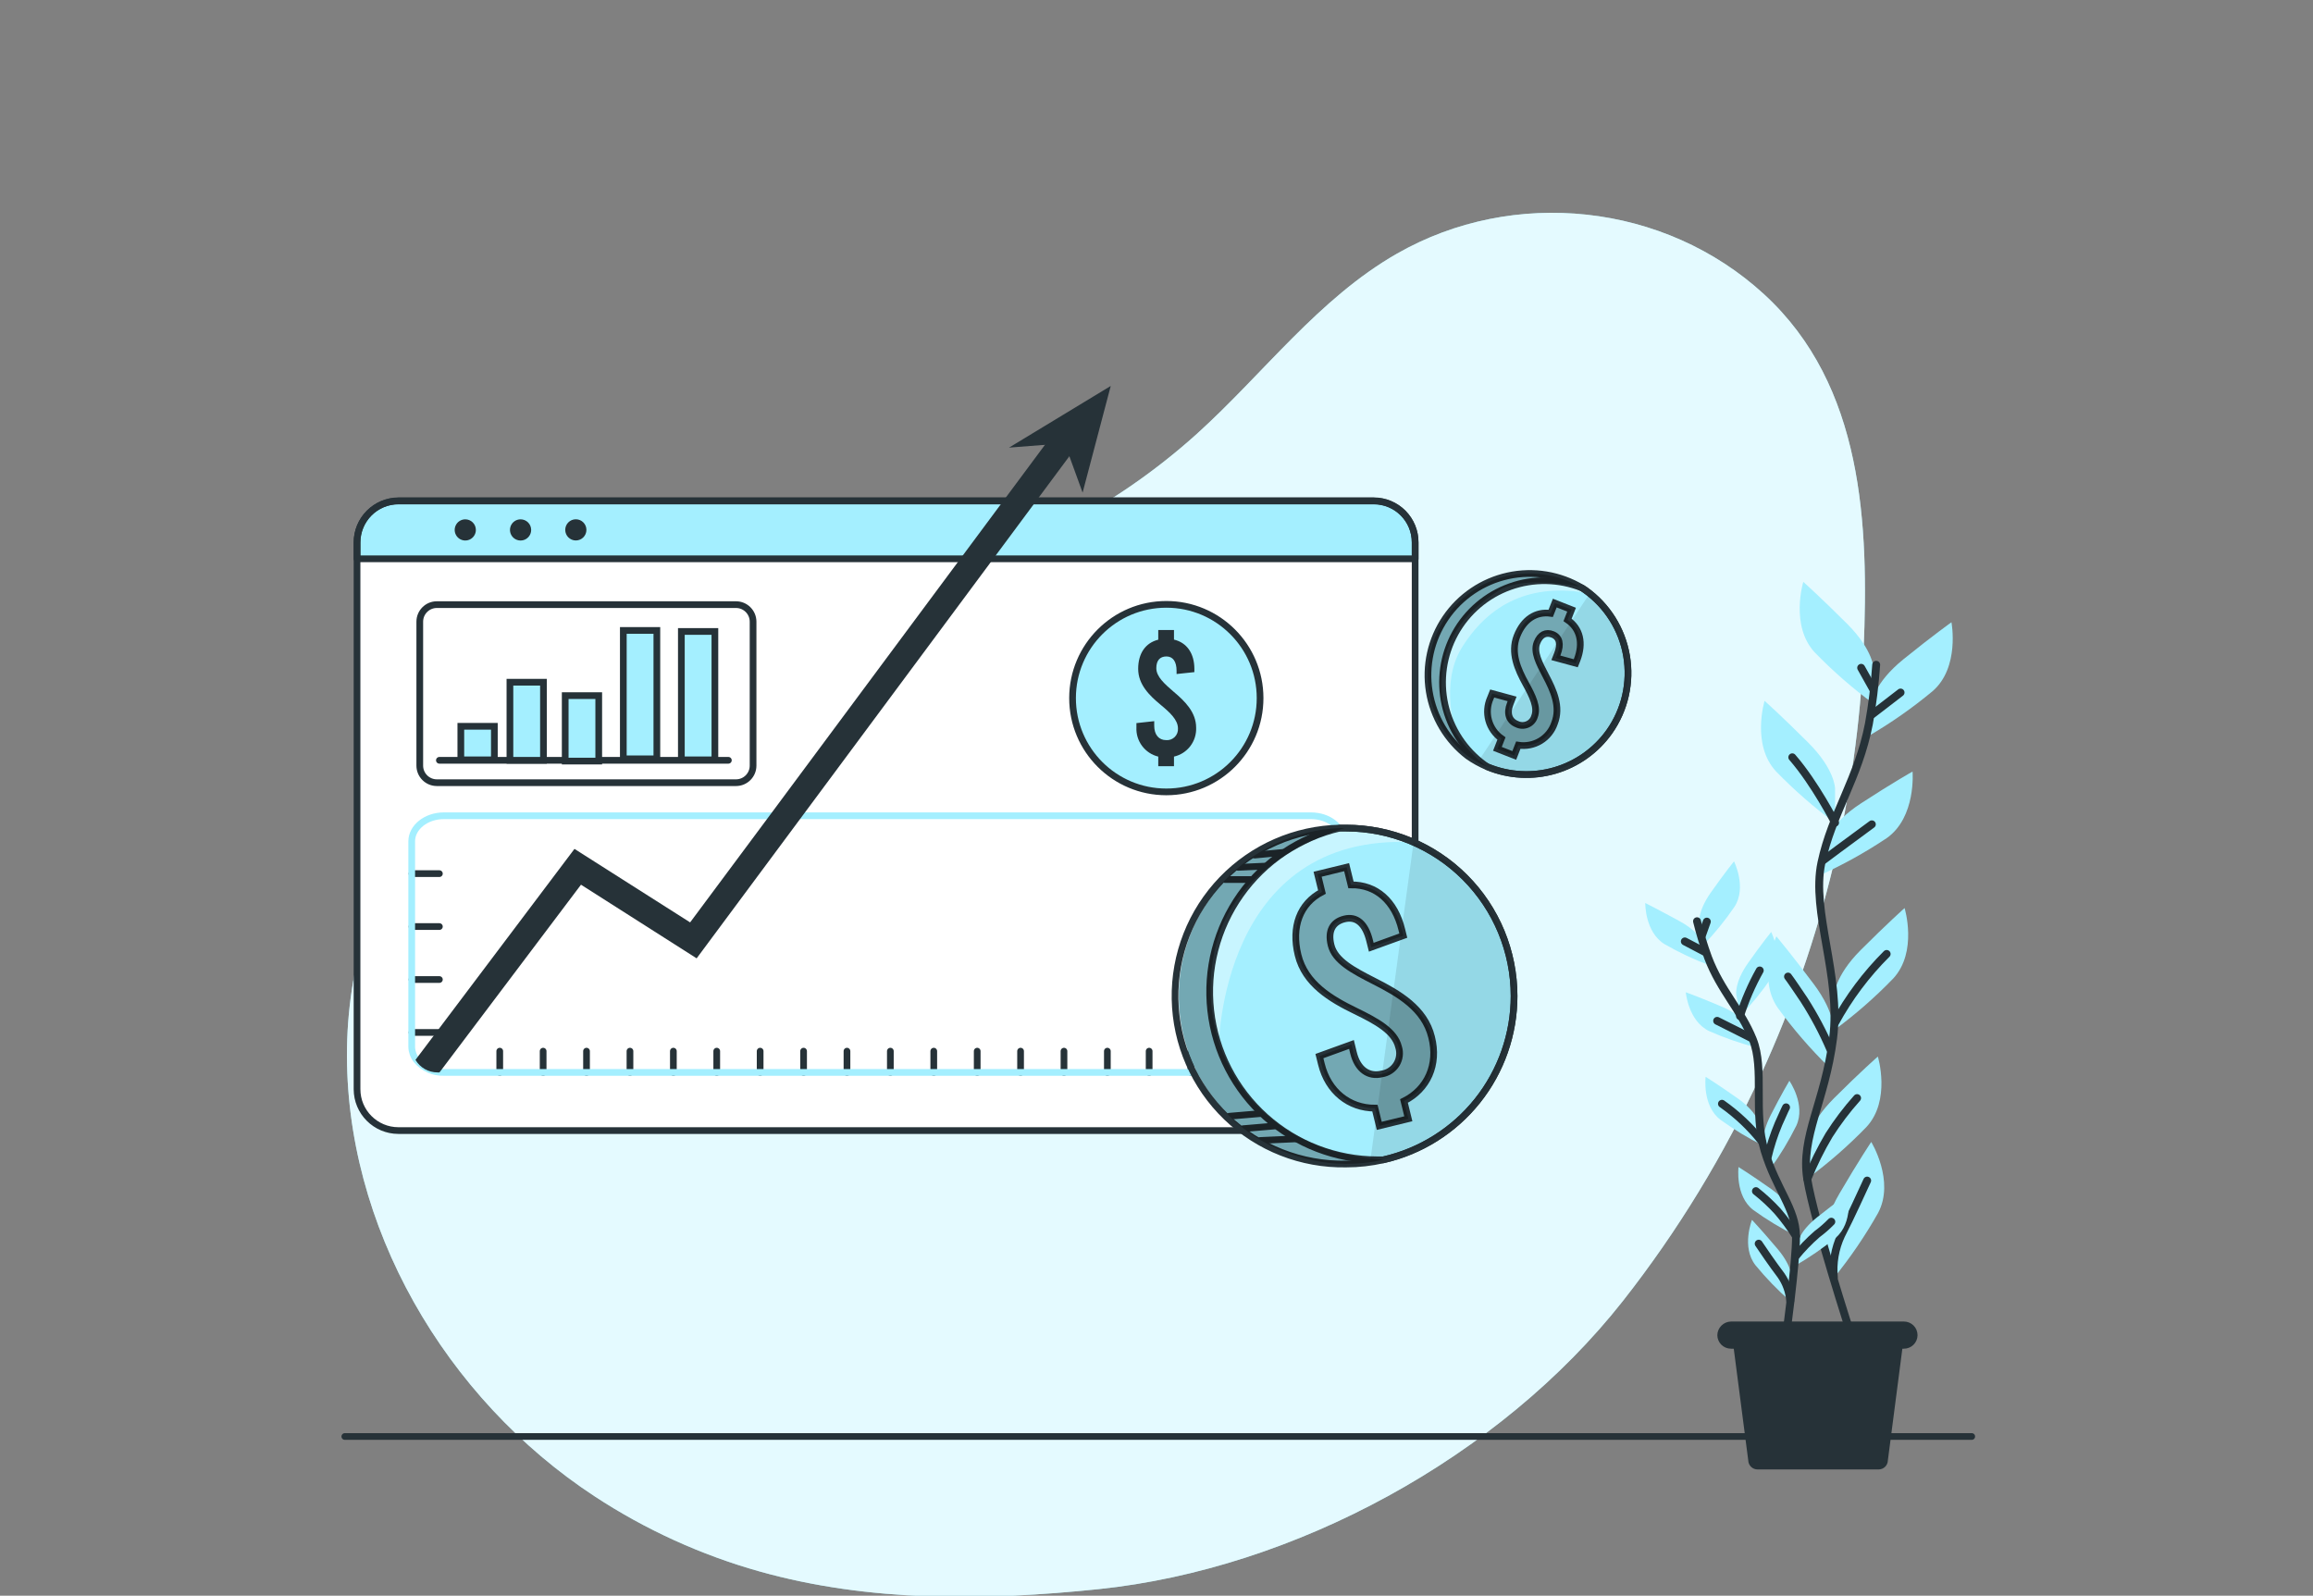 <svg width="345" height="238" viewBox="0 0 345 238" fill="none" xmlns="http://www.w3.org/2000/svg">
<rect x="0" y="0" width="345" height="238" fill="#808080" stroke="none"/>
<g clip-path="url(#clip0_38_1544)">
<path d="M208.352 37.841C196.689 44.511 188.464 55.729 178.496 64.735C166.099 75.892 151.009 83.629 134.713 87.183C121.352 90.074 107.391 90.117 94.516 94.665C69.396 103.478 52.192 129.635 51.759 156.23C51.326 182.825 66.457 208.607 88.696 223.187C96.27 228.155 104.561 231.932 113.281 234.384C129.636 238.986 146.979 238.783 163.879 237.025C193.071 233.984 223.675 217.404 242.076 194.032C250.279 183.586 257.211 172.203 262.728 160.121C271.841 140.254 277.018 118.81 277.971 96.974C278.746 78.268 277.971 57.531 263.129 43.896C248.287 30.262 225.748 27.884 208.352 37.841Z" fill="#A4EFFF"/>
<path opacity="0.7" d="M208.352 37.841C196.689 44.511 188.464 55.729 178.496 64.735C166.099 75.892 151.009 83.629 134.713 87.183C121.352 90.074 107.391 90.117 94.516 94.665C69.396 103.478 52.192 129.635 51.759 156.23C51.326 182.825 66.457 208.607 88.696 223.187C96.27 228.155 104.561 231.932 113.281 234.384C129.636 238.986 146.979 238.783 163.879 237.025C193.071 233.984 223.675 217.404 242.076 194.032C250.279 183.586 257.211 172.203 262.728 160.121C271.841 140.254 277.018 118.81 277.971 96.974C278.746 78.268 277.971 57.531 263.129 43.896C248.287 30.262 225.748 27.884 208.352 37.841Z" fill="white"/>
<path d="M204.902 74.727H59.429C56.019 74.727 53.254 77.492 53.254 80.903V162.454C53.254 165.865 56.019 168.629 59.429 168.629H204.902C208.313 168.629 211.078 165.865 211.078 162.454V80.903C211.078 77.492 208.313 74.727 204.902 74.727Z" fill="white"/>
<path d="M211.078 80.903V83.345H53.254V80.903C53.254 79.262 53.903 77.687 55.061 76.524C56.218 75.36 57.788 74.702 59.429 74.693H204.93C205.742 74.695 206.545 74.858 207.294 75.172C208.042 75.486 208.722 75.944 209.293 76.521C209.864 77.098 210.316 77.782 210.622 78.534C210.928 79.286 211.083 80.091 211.078 80.903Z" fill="#A4EFFF"/>
<path d="M204.902 74.727H59.429C56.019 74.727 53.254 77.492 53.254 80.903V162.454C53.254 165.865 56.019 168.629 59.429 168.629H204.902C208.313 168.629 211.078 165.865 211.078 162.454V80.903C211.078 77.492 208.313 74.727 204.902 74.727Z" stroke="#263238" stroke-linecap="round" stroke-linejoin="round"/>
<path d="M211.078 80.903V83.345H53.254V80.903C53.254 79.262 53.903 77.687 55.061 76.524C56.218 75.36 57.788 74.702 59.429 74.693H204.93C205.741 74.695 206.545 74.858 207.294 75.172C208.042 75.486 208.722 75.944 209.293 76.521C209.864 77.098 210.316 77.782 210.622 78.534C210.928 79.286 211.083 80.091 211.078 80.903V80.903Z" stroke="#263238" stroke-linecap="round" stroke-linejoin="round"/>
<path d="M70.98 79.033C70.981 79.346 70.889 79.652 70.717 79.913C70.544 80.173 70.297 80.377 70.009 80.498C69.72 80.618 69.402 80.651 69.095 80.59C68.788 80.53 68.506 80.38 68.285 80.16C68.063 79.939 67.912 79.657 67.85 79.351C67.789 79.044 67.82 78.726 67.939 78.437C68.058 78.148 68.261 77.9 68.521 77.727C68.781 77.553 69.087 77.46 69.399 77.46C69.817 77.46 70.218 77.625 70.514 77.92C70.81 78.215 70.978 78.615 70.98 79.033Z" fill="#263238"/>
<path d="M79.227 79.033C79.228 79.346 79.137 79.652 78.964 79.913C78.791 80.173 78.545 80.377 78.257 80.498C77.968 80.618 77.65 80.651 77.343 80.59C77.036 80.53 76.754 80.38 76.532 80.16C76.311 79.939 76.159 79.657 76.098 79.351C76.036 79.044 76.067 78.726 76.186 78.437C76.306 78.148 76.508 77.9 76.768 77.727C77.028 77.553 77.334 77.46 77.647 77.46C78.065 77.46 78.466 77.625 78.762 77.92C79.058 78.215 79.225 78.615 79.227 79.033Z" fill="#263238"/>
<path d="M85.889 80.613C86.762 80.613 87.469 79.905 87.469 79.033C87.469 78.16 86.762 77.453 85.889 77.453C85.016 77.453 84.309 78.16 84.309 79.033C84.309 79.905 85.016 80.613 85.889 80.613Z" fill="#263238"/>
<path d="M109.78 90.183H65.158C63.752 90.183 62.612 91.323 62.612 92.729V114.195C62.612 115.601 63.752 116.741 65.158 116.741H109.78C111.186 116.741 112.326 115.601 112.326 114.195V92.729C112.326 91.323 111.186 90.183 109.78 90.183Z" stroke="#263238" stroke-linecap="round" stroke-linejoin="round"/>
<path d="M65.537 113.402H108.641" stroke="#263238" stroke-linecap="round" stroke-linejoin="round"/>
<path d="M73.738 108.33H68.736V113.333H73.738V108.33Z" fill="#A4EFFF" stroke="#263238" stroke-miterlimit="10"/>
<path d="M81.062 101.755H76.059V113.402H81.062V101.755Z" fill="#A4EFFF" stroke="#263238" stroke-miterlimit="10"/>
<path d="M89.306 103.756H84.304V113.519H89.306V103.756Z" fill="#A4EFFF" stroke="#263238" stroke-miterlimit="10"/>
<path d="M97.975 94.033H92.972V113.181H97.975V94.033Z" fill="#A4EFFF" stroke="#263238" stroke-miterlimit="10"/>
<path d="M106.632 94.185H101.629V113.333H106.632V94.185Z" fill="#A4EFFF" stroke="#263238" stroke-miterlimit="10"/>
<path d="M173.964 118.114C181.688 118.114 187.95 111.853 187.95 104.128C187.95 96.404 181.688 90.142 173.964 90.142C166.239 90.142 159.978 96.404 159.978 104.128C159.978 111.853 166.239 118.114 173.964 118.114Z" fill="#A4EFFF" stroke="#263238" stroke-miterlimit="10"/>
<path d="M175.108 112.85V114.285H172.762V112.85C171.798 112.617 170.946 112.055 170.352 111.262C169.757 110.468 169.458 109.493 169.505 108.503V107.854L172.161 107.564V108.254C172.161 109.586 172.851 110.393 173.935 110.393C174.17 110.413 174.406 110.381 174.628 110.301C174.85 110.22 175.052 110.092 175.219 109.927C175.387 109.761 175.517 109.561 175.6 109.34C175.683 109.119 175.718 108.883 175.701 108.647C175.701 107.371 174.507 106.274 173.1 105.108C171.43 103.728 169.767 102.086 169.767 99.767C169.767 97.449 170.857 95.882 172.762 95.413V93.971H175.108V95.4C177.033 95.848 178.15 97.469 178.15 99.781V100.25L175.494 100.533V100.05C175.494 98.67 174.949 97.911 173.983 97.911C173.017 97.911 172.472 98.511 172.472 99.657C172.472 100.933 173.7 102.003 175.08 103.196C176.722 104.576 178.413 106.219 178.413 108.537C178.453 109.529 178.145 110.504 177.541 111.292C176.937 112.08 176.076 112.631 175.108 112.85Z" fill="#263238"/>
<path d="M61.453 130.307H65.538" stroke="#263238" stroke-linecap="round" stroke-linejoin="round"/>
<path d="M61.453 138.2H65.538" stroke="#263238" stroke-linecap="round" stroke-linejoin="round"/>
<path d="M61.453 146.101H65.538" stroke="#263238" stroke-linecap="round" stroke-linejoin="round"/>
<path d="M61.453 153.994H65.538" stroke="#263238" stroke-linecap="round" stroke-linejoin="round"/>
<path d="M74.541 159.956V156.782" stroke="#263238" stroke-linecap="round" stroke-linejoin="round"/>
<path d="M81.013 159.956V156.782" stroke="#263238" stroke-linecap="round" stroke-linejoin="round"/>
<path d="M87.484 159.956V156.782" stroke="#263238" stroke-linecap="round" stroke-linejoin="round"/>
<path d="M93.964 159.956V156.782" stroke="#263238" stroke-linecap="round" stroke-linejoin="round"/>
<path d="M100.438 159.956V156.782" stroke="#263238" stroke-linecap="round" stroke-linejoin="round"/>
<path d="M106.907 159.956V156.782" stroke="#263238" stroke-linecap="round" stroke-linejoin="round"/>
<path d="M113.381 159.956V156.782" stroke="#263238" stroke-linecap="round" stroke-linejoin="round"/>
<path d="M119.86 159.956V156.782" stroke="#263238" stroke-linecap="round" stroke-linejoin="round"/>
<path d="M126.332 159.956V156.782" stroke="#263238" stroke-linecap="round" stroke-linejoin="round"/>
<path d="M132.803 159.956V156.782" stroke="#263238" stroke-linecap="round" stroke-linejoin="round"/>
<path d="M139.277 159.956V156.782" stroke="#263238" stroke-linecap="round" stroke-linejoin="round"/>
<path d="M145.757 159.956V156.782" stroke="#263238" stroke-linecap="round" stroke-linejoin="round"/>
<path d="M152.226 159.956V156.782" stroke="#263238" stroke-linecap="round" stroke-linejoin="round"/>
<path d="M158.7 159.956V156.782" stroke="#263238" stroke-linecap="round" stroke-linejoin="round"/>
<path d="M165.171 159.956V156.782" stroke="#263238" stroke-linecap="round" stroke-linejoin="round"/>
<path d="M171.403 159.956V156.782" stroke="#263238" stroke-linecap="round" stroke-linejoin="round"/>
<path d="M177.632 159.956V156.782" stroke="#263238" stroke-linecap="round" stroke-linejoin="round"/>
<path d="M183.858 159.956V156.782" stroke="#263238" stroke-linecap="round" stroke-linejoin="round"/>
<path d="M200.335 125.477V156.154C200.335 158.259 198.196 159.956 195.56 159.956H66.24C65.453 159.984 64.669 159.83 63.951 159.505C63.233 159.181 62.6 158.695 62.1 158.086C61.669 157.533 61.426 156.856 61.41 156.154V125.477C61.41 123.407 63.549 121.675 66.185 121.675H195.56C198.196 121.675 200.335 123.372 200.335 125.477Z" stroke="#A4EFFF" stroke-linecap="round" stroke-linejoin="round"/>
<path d="M160.979 66.061L119.696 121.675L103.909 142.941L86.659 131.956L65.552 159.956H65.248C64.586 159.957 63.936 159.784 63.361 159.456C62.786 159.128 62.307 158.656 61.971 158.086L85.686 126.615L102.936 137.579L114.742 121.709L157.791 63.749L160.979 66.061Z" fill="#263238"/>
<path d="M150.501 66.765L165.674 57.567L161.479 73.478L158.802 66.116L150.501 66.765Z" fill="#263238"/>
<path d="M294.098 214.259H51.432" stroke="#263238" stroke-linecap="round" stroke-linejoin="round"/>
<path d="M279.489 99.857C279.489 99.857 279.489 97.014 275.508 93.04C271.527 89.065 268.974 86.788 268.974 86.788C268.974 86.788 266.98 93.322 270.678 97.304C273.395 100.108 276.342 102.679 279.489 104.99V99.857Z" fill="#A4EFFF"/>
<path d="M273.713 117.611C273.713 117.611 273.713 114.768 269.732 110.787C265.751 106.805 263.198 104.535 263.198 104.535C263.198 104.535 261.211 111.069 264.902 115.051C267.622 117.854 270.569 120.427 273.713 122.744V117.611Z" fill="#A4EFFF"/>
<path d="M279.234 104.7C279.234 104.7 279.537 101.871 283.912 98.332C288.286 94.792 291.074 92.812 291.074 92.812C291.074 92.812 292.357 99.539 288.266 103.086C285.268 105.582 282.066 107.823 278.695 109.786L279.234 104.7Z" fill="#A4EFFF"/>
<path d="M272.258 125.663C272.258 125.663 272.858 122.903 277.578 119.825C282.297 116.748 285.271 115.078 285.271 115.078C285.271 115.078 285.844 121.888 281.421 125.007C278.179 127.174 274.761 129.064 271.202 130.658L272.258 125.663Z" fill="#A4EFFF"/>
<path d="M273.574 148.509C273.574 148.509 273.574 145.666 277.549 141.691C281.523 137.717 284.083 135.44 284.083 135.44C284.083 135.44 286.077 141.981 282.379 145.956C279.666 148.764 276.721 151.338 273.574 153.649V148.509Z" fill="#A4EFFF"/>
<path d="M273.507 154.091C273.507 154.091 273.907 151.276 270.533 146.777C267.159 142.278 264.958 139.656 264.958 139.656C264.958 139.656 262.074 145.866 265.158 150.31C267.451 153.466 270.004 156.425 272.79 159.155L273.507 154.091Z" fill="#A4EFFF"/>
<path d="M269.58 170.616C269.58 170.616 269.58 167.78 273.561 163.799C277.542 159.818 280.095 157.589 280.095 157.589C280.095 157.589 282.089 164.123 278.391 168.098C275.675 170.904 272.727 173.478 269.58 175.791V170.616Z" fill="#A4EFFF"/>
<path d="M272.236 185.61C272.236 185.61 271.546 182.85 274.368 178.02C277.19 173.19 279.108 170.326 279.108 170.326C279.108 170.326 282.683 176.15 280.123 180.931C278.202 184.33 276 187.561 273.54 190.591L272.236 185.61Z" fill="#A4EFFF"/>
<path d="M279.848 99.153C279.647 102.11 279.283 105.054 278.758 107.971C277.185 116.099 273.238 121.343 271.679 128.671C270.119 135.999 274.625 145.473 273.417 154.891C272.21 164.31 268.532 169.56 269.567 175.853C270.602 182.146 276.122 199.175 276.122 199.175" stroke="#263238" stroke-width="1.177" stroke-linecap="round" stroke-linejoin="round"/>
<path d="M279.199 106.591L283.484 103.293" stroke="#263238" stroke-width="1.177" stroke-linecap="round" stroke-linejoin="round"/>
<path d="M279.394 102.803L277.606 99.608" stroke="#263238" stroke-width="1.177" stroke-linecap="round" stroke-linejoin="round"/>
<path d="M271.919 128.34C271.919 128.34 275.507 125.642 279.199 122.951" stroke="#263238" stroke-width="1.177" stroke-linecap="round" stroke-linejoin="round"/>
<path d="M273.715 122.709C273.715 122.709 270.72 116.844 267.332 112.953" stroke="#263238" stroke-width="1.177" stroke-linecap="round" stroke-linejoin="round"/>
<path d="M273.714 152.552C275.77 148.777 278.361 145.318 281.408 142.285" stroke="#263238" stroke-width="1.177" stroke-linecap="round" stroke-linejoin="round"/>
<path d="M273.016 156.54C271.916 153.973 270.605 151.501 269.097 149.15C267.027 146.059 266.696 145.659 266.696 145.659" stroke="#263238" stroke-width="1.177" stroke-linecap="round" stroke-linejoin="round"/>
<path d="M269.58 175.846C270.491 173.587 271.573 171.4 272.816 169.305C274.057 167.354 275.455 165.508 276.997 163.785" stroke="#263238" stroke-width="1.177" stroke-linecap="round" stroke-linejoin="round"/>
<path d="M273.533 190.557C273.325 188.401 273.697 186.229 274.61 184.264C276.107 181.373 277.798 177.578 278.501 176.088" stroke="#263238" stroke-width="1.177" stroke-linecap="round" stroke-linejoin="round"/>
<path d="M253.435 137.82C253.435 137.82 253.125 136.047 255.188 133.115C257.251 130.182 258.638 128.478 258.638 128.478C258.638 128.478 260.59 132.356 258.707 135.254C257.307 137.305 255.738 139.234 254.015 141.022L253.435 137.82Z" fill="#A4EFFF"/>
<path d="M258.982 148.35C258.982 148.35 258.672 146.563 260.735 143.637C262.798 140.712 264.185 139.007 264.185 139.007C264.185 139.007 266.138 142.892 264.254 145.783C262.856 147.835 261.287 149.765 259.562 151.552L258.982 148.35Z" fill="#A4EFFF"/>
<path d="M254.118 140.829C254.118 140.829 253.635 139.09 250.495 137.379C247.356 135.668 245.403 134.688 245.403 134.688C245.403 134.688 245.327 139.014 248.287 140.829C250.437 142.069 252.688 143.126 255.015 143.989L254.118 140.829Z" fill="#A4EFFF"/>
<path d="M260.768 153.214C260.768 153.214 260.078 151.538 256.793 150.137C253.509 148.736 251.446 147.998 251.446 147.998C251.446 147.998 251.825 152.324 254.951 153.801C257.22 154.807 259.57 155.622 261.975 156.237L260.768 153.214Z" fill="#A4EFFF"/>
<path d="M262.425 167.67C262.425 167.67 262.115 165.89 259.189 163.827C256.263 161.764 254.407 160.611 254.407 160.611C254.407 160.611 253.869 164.938 256.622 167.021C258.629 168.479 260.754 169.765 262.977 170.865L262.425 167.67Z" fill="#A4EFFF"/>
<path d="M263.069 171.182C263.069 171.182 262.51 169.464 264.138 166.276C265.767 163.088 266.898 161.205 266.898 161.205C266.898 161.205 269.382 164.765 267.933 167.904C266.828 170.132 265.54 172.265 264.083 174.28L263.069 171.182Z" fill="#A4EFFF"/>
<path d="M268.064 185.555C268.064 185.555 268.271 183.761 271.072 181.532C273.874 179.303 275.661 178.082 275.661 178.082C275.661 178.082 276.447 182.36 273.819 184.609C271.899 186.18 269.851 187.587 267.698 188.818L268.064 185.555Z" fill="#A4EFFF"/>
<path d="M267.324 181.125C267.324 181.125 267.013 179.338 264.087 177.275C261.162 175.212 259.313 174.066 259.313 174.066C259.313 174.066 258.774 178.393 261.521 180.477C263.53 181.933 265.658 183.219 267.882 184.32L267.324 181.125Z" fill="#A4EFFF"/>
<path d="M267.281 190.813C267.281 190.813 267.44 189.005 265.128 186.272C262.817 183.54 261.32 181.946 261.32 181.946C261.32 181.946 259.705 185.983 261.837 188.708C263.412 190.63 265.143 192.419 267.012 194.056L267.281 190.813Z" fill="#A4EFFF"/>
<path d="M253.122 137.406C253.571 139.241 254.122 141.049 254.771 142.823C256.634 147.743 259.67 150.606 261.45 155.036C263.231 159.466 261.45 165.89 263.21 171.665C264.969 177.44 267.867 180.318 267.888 184.395C267.909 188.473 266.336 199.741 266.336 199.741" stroke="#263238" stroke-width="1.177" stroke-linecap="round" stroke-linejoin="round"/>
<path d="M254.346 142.009L251.303 140.415" stroke="#263238" stroke-width="1.177" stroke-linecap="round" stroke-linejoin="round"/>
<path d="M253.807 139.656L254.586 137.462" stroke="#263238" stroke-width="1.177" stroke-linecap="round" stroke-linejoin="round"/>
<path d="M261.272 154.85C261.272 154.85 258.726 153.553 256.125 152.262" stroke="#263238" stroke-width="1.177" stroke-linecap="round" stroke-linejoin="round"/>
<path d="M259.534 151.551C260.283 149.189 261.27 146.91 262.48 144.748" stroke="#263238" stroke-width="1.177" stroke-linecap="round" stroke-linejoin="round"/>
<path d="M262.776 170.237C261.078 168.093 259.079 166.206 256.842 164.634" stroke="#263238" stroke-width="1.177" stroke-linecap="round" stroke-linejoin="round"/>
<path d="M263.645 172.665C264.048 170.941 264.595 169.254 265.28 167.621C266.239 165.448 266.404 165.165 266.404 165.165" stroke="#263238" stroke-width="1.177" stroke-linecap="round" stroke-linejoin="round"/>
<path d="M267.758 187.473C268.745 186.246 269.84 185.11 271.028 184.078C271.785 183.517 272.496 182.897 273.154 182.222" stroke="#263238" stroke-width="1.177" stroke-linecap="round" stroke-linejoin="round"/>
<path d="M267.891 184.396C267.066 183.079 266.144 181.827 265.131 180.649C264.14 179.567 263.062 178.568 261.909 177.661" stroke="#263238" stroke-width="1.177" stroke-linecap="round" stroke-linejoin="round"/>
<path d="M267.027 194.056C266.917 192.674 266.441 191.348 265.647 190.212C264.391 188.556 262.887 186.362 262.321 185.5" stroke="#263238" stroke-width="1.177" stroke-linecap="round" stroke-linejoin="round"/>
<path d="M280.263 219.172H262.144C261.784 219.172 261.438 219.031 261.18 218.78C260.922 218.528 260.773 218.186 260.764 217.826L258.163 197.775H284.189L281.588 217.826C281.58 218.177 281.438 218.511 281.192 218.761C280.946 219.011 280.614 219.158 280.263 219.172Z" fill="#263238"/>
<path d="M283.98 201.163H258.187C257.651 201.164 257.135 200.953 256.753 200.576C256.372 200.198 256.156 199.685 256.152 199.148C256.161 198.612 256.377 198.1 256.755 197.721C257.134 197.341 257.645 197.123 258.18 197.112H283.98C284.247 197.111 284.511 197.163 284.758 197.265C285.005 197.366 285.229 197.516 285.418 197.704C285.608 197.892 285.758 198.116 285.86 198.363C285.962 198.61 286.015 198.874 286.015 199.141C286.014 199.407 285.961 199.671 285.858 199.917C285.755 200.162 285.605 200.386 285.416 200.573C285.227 200.761 285.003 200.91 284.756 201.011C284.51 201.112 284.246 201.164 283.98 201.163Z" fill="#263238"/>
<path d="M225.839 148.564C225.838 154.227 223.918 159.722 220.394 164.154C216.869 168.586 211.946 171.694 206.429 172.969H206.353C205.698 173.114 205.042 173.245 204.366 173.342C203.18 173.511 201.983 173.596 200.785 173.597C194.236 173.574 187.956 170.987 183.291 166.39C178.626 161.794 175.946 155.554 175.825 149.006C175.704 142.458 178.152 136.123 182.644 131.357C187.137 126.592 193.317 123.775 199.86 123.51C200.088 123.51 200.33 123.51 200.55 123.51C200.624 123.503 200.698 123.503 200.771 123.51C200.856 123.503 200.942 123.503 201.027 123.51C204.407 123.532 207.746 124.248 210.838 125.615C215.298 127.568 219.092 130.78 221.756 134.855C224.42 138.931 225.839 143.695 225.839 148.564Z" fill="#A4EFFF"/>
<path opacity="0.4" d="M210.849 125.621C181.917 124.117 181.779 156.237 181.779 156.237C181.779 156.237 177.363 145.756 184.573 134.157C188.603 127.664 195.613 124.8 201.037 123.531C204.416 123.548 207.756 124.26 210.849 125.621Z" fill="white"/>
<path d="M225.837 148.564C225.837 154.241 223.909 159.749 220.369 164.187C216.828 168.624 211.886 171.728 206.351 172.99C204.525 173.41 202.657 173.621 200.783 173.618C194.138 173.74 187.717 171.218 182.932 166.607C178.147 161.995 175.39 155.671 175.267 149.026C175.144 142.381 177.666 135.96 182.278 131.175C186.89 126.39 193.214 123.633 199.859 123.51C200.162 123.51 200.473 123.51 200.783 123.51C207.427 123.512 213.799 126.152 218.497 130.85C223.195 135.548 225.835 141.92 225.837 148.564V148.564Z" stroke="#263238" stroke-linecap="round" stroke-linejoin="round"/>
<path d="M225.837 148.564C225.837 154.241 223.909 159.749 220.368 164.187C216.828 168.624 211.886 171.728 206.351 172.99C206.048 172.99 205.737 172.99 205.427 172.99C199.277 172.974 193.348 170.697 188.768 166.592C184.188 162.488 181.277 156.843 180.589 150.732C179.902 144.62 181.485 138.47 185.038 133.45C188.591 128.431 193.866 124.893 199.859 123.51C200.162 123.51 200.473 123.51 200.783 123.51C207.427 123.512 213.799 126.152 218.497 130.85C223.195 135.548 225.835 141.92 225.837 148.564V148.564Z" stroke="#263238" stroke-linecap="round" stroke-linejoin="round"/>
<path d="M209.414 164.22L210.062 166.87L205.729 167.925L205.08 165.283C201.203 165.283 198.091 162.764 197.097 158.721L196.8 157.52L201.582 155.788L201.886 157.037C202.486 159.494 204.107 160.673 206.129 160.177C206.573 160.108 206.996 159.943 207.37 159.694C207.744 159.446 208.06 159.119 208.296 158.737C208.531 158.354 208.681 157.925 208.734 157.479C208.788 157.034 208.744 156.581 208.606 156.154C208.027 153.794 205.322 152.318 202.189 150.793C198.484 148.999 194.661 146.722 193.613 142.437C192.591 138.255 193.875 134.771 197.18 133.046L196.531 130.396L200.858 129.341L201.506 131.983C205.267 131.928 208.068 134.405 209.096 138.683L209.31 139.553L204.535 141.284L204.294 140.325C203.659 137.724 202.32 136.627 200.54 137.062C198.76 137.496 198.022 138.856 198.539 140.967C199.119 143.327 201.858 144.748 204.956 146.335C208.62 148.191 212.484 150.406 213.533 154.684C214.589 158.804 212.905 162.474 209.414 164.22Z" stroke="#263238" stroke-miterlimit="10"/>
<path opacity="0.3" d="M209.414 164.22L210.062 166.87L205.729 167.925L205.08 165.283C201.203 165.283 198.091 162.764 197.097 158.721L196.8 157.52L201.582 155.788L201.886 157.037C202.486 159.494 204.107 160.673 206.129 160.177C206.573 160.108 206.996 159.943 207.37 159.694C207.744 159.446 208.06 159.119 208.296 158.737C208.531 158.354 208.681 157.925 208.734 157.479C208.788 157.034 208.744 156.581 208.606 156.154C208.027 153.794 205.322 152.318 202.189 150.793C198.484 148.999 194.661 146.722 193.613 142.437C192.591 138.255 193.875 134.771 197.18 133.046L196.531 130.396L200.858 129.341L201.506 131.983C205.267 131.928 208.068 134.405 209.096 138.683L209.31 139.553L204.535 141.284L204.294 140.325C203.659 137.724 202.32 136.627 200.54 137.062C198.76 137.496 198.022 138.856 198.539 140.967C199.119 143.327 201.858 144.748 204.956 146.335C208.62 148.191 212.484 150.406 213.533 154.684C214.589 158.804 212.905 162.474 209.414 164.22Z" fill="black"/>
<path d="M187.977 170.106L193.269 169.864" stroke="#263238" stroke-linecap="round" stroke-linejoin="round"/>
<path d="M185.432 168.346L190.048 167.953" stroke="#263238" stroke-linecap="round" stroke-linejoin="round"/>
<path d="M183.362 166.49L187.978 166.097" stroke="#263238" stroke-linecap="round" stroke-linejoin="round"/>
<path d="M182.726 131.19H186.68" stroke="#263238" stroke-linecap="round" stroke-linejoin="round"/>
<path d="M184.677 129.368L188.617 129.189" stroke="#263238" stroke-linecap="round" stroke-linejoin="round"/>
<path d="M187.149 127.54L191.303 127.146" stroke="#263238" stroke-linecap="round" stroke-linejoin="round"/>
<path opacity="0.3" d="M206.429 172.969H206.353C204.527 173.39 202.659 173.6 200.785 173.597C194.236 173.574 187.956 170.987 183.291 166.39C178.626 161.794 175.946 155.554 175.825 149.006C175.704 142.458 178.152 136.123 182.644 131.357C187.137 126.592 193.317 123.775 199.86 123.51C200.088 123.51 200.33 123.51 200.55 123.51C194.444 125.435 184.197 130.355 181.458 140.615C177.587 155.195 186.302 171.748 206.429 172.969Z" fill="black"/>
<path opacity="0.1" d="M225.837 148.564C225.836 154.227 223.916 159.722 220.391 164.154C216.866 168.586 211.944 171.694 206.427 172.969H206.351C205.695 173.114 205.04 173.245 204.364 173.342L210.85 125.601C215.309 127.558 219.102 130.772 221.764 134.85C224.425 138.928 225.841 143.694 225.837 148.564Z" fill="black"/>
<path d="M240.053 109.124C238.069 111.926 235.194 113.973 231.897 114.93C228.6 115.888 225.075 115.699 221.899 114.395L221.809 114.354C221.338 114.147 220.878 113.916 220.429 113.664C219.923 113.392 219.434 113.087 218.967 112.753C215.91 110.419 213.854 107.011 213.212 103.219C212.571 99.427 213.394 95.533 215.513 92.324C217.632 89.114 220.891 86.829 224.63 85.93C228.37 85.03 232.311 85.584 235.658 87.478L235.996 87.692C236.155 87.782 236.306 87.892 236.465 88.003C236.624 88.113 236.927 88.341 237.155 88.52C240.171 90.939 242.151 94.418 242.689 98.247C243.228 102.076 242.285 105.966 240.053 109.124Z" fill="#A4EFFF"/>
<path opacity="0.4" d="M217.185 109.331C217.185 109.331 214.708 102.038 217.999 96.669C222.139 89.942 228.48 86.871 237.112 88.527C237.112 88.527 232.434 85.367 224.602 87.61C216.771 89.852 212.569 100.63 217.185 109.331Z" fill="white"/>
<path d="M240.05 109.131C238.065 111.93 235.188 113.975 231.891 114.929C228.594 115.884 225.071 115.694 221.896 114.388C220.849 113.96 219.853 113.414 218.929 112.76C215.854 110.401 213.797 106.954 213.182 103.127C212.566 99.3 213.438 95.382 215.618 92.177C217.799 88.972 221.123 86.722 224.908 85.89C228.694 85.057 232.655 85.705 235.979 87.699C236.131 87.789 236.29 87.892 236.442 88.003C239.717 90.33 241.935 93.861 242.612 97.821C243.288 101.781 242.367 105.848 240.05 109.131Z" stroke="#263238" stroke-linecap="round" stroke-linejoin="round"/>
<path d="M240.051 109.131C238.065 111.931 235.189 113.975 231.892 114.93C228.595 115.884 225.072 115.694 221.897 114.389L221.435 114.085C218.437 111.912 216.337 108.719 215.53 105.105C214.722 101.492 215.263 97.708 217.05 94.466C218.838 91.224 221.748 88.746 225.235 87.5C228.721 86.254 232.543 86.325 235.98 87.699C236.132 87.789 236.291 87.893 236.443 88.003C239.718 90.33 241.936 93.861 242.613 97.821C243.289 101.781 242.368 105.848 240.051 109.131Z" stroke="#263238" stroke-linecap="round" stroke-linejoin="round"/>
<path d="M226.463 111.146L225.863 112.677L223.351 111.691L223.952 110.152C223.02 109.496 222.345 108.536 222.043 107.437C221.741 106.338 221.83 105.169 222.296 104.128L222.572 103.438L225.539 104.246L225.256 104.977C224.697 106.398 225.076 107.544 226.249 108.006C226.493 108.127 226.76 108.194 227.032 108.202C227.303 108.21 227.574 108.158 227.824 108.051C228.074 107.944 228.298 107.784 228.48 107.582C228.662 107.38 228.798 107.141 228.878 106.881C229.417 105.501 228.595 103.838 227.581 101.996C226.38 99.816 225.29 97.359 226.263 94.875C227.236 92.391 229.072 91.177 231.3 91.481L231.907 89.949L234.412 90.935L233.812 92.46C235.689 93.744 236.206 95.91 235.233 98.429L235.033 98.926L232.066 98.118L232.287 97.559C232.88 96.055 232.604 95.041 231.597 94.634C230.59 94.227 229.727 94.634 229.244 95.869C228.706 97.249 229.568 98.891 230.541 100.754C231.707 102.955 232.839 105.398 231.866 107.875C231.497 108.971 230.752 109.9 229.763 110.499C228.774 111.098 227.605 111.327 226.463 111.146V111.146Z" stroke="#263238" stroke-miterlimit="10"/>
<path opacity="0.3" d="M226.463 111.146L225.863 112.677L223.351 111.691L223.952 110.152C223.02 109.496 222.345 108.536 222.043 107.437C221.741 106.338 221.83 105.169 222.296 104.128L222.572 103.438L225.539 104.246L225.256 104.977C224.697 106.398 225.076 107.544 226.249 108.006C226.493 108.127 226.76 108.194 227.032 108.202C227.303 108.21 227.574 108.158 227.824 108.051C228.074 107.944 228.298 107.784 228.48 107.582C228.662 107.38 228.798 107.141 228.878 106.881C229.417 105.501 228.595 103.838 227.581 101.996C226.38 99.816 225.29 97.359 226.263 94.875C227.236 92.391 229.072 91.177 231.3 91.481L231.907 89.949L234.412 90.935L233.812 92.46C235.689 93.744 236.206 95.91 235.233 98.429L235.033 98.926L232.066 98.118L232.287 97.559C232.88 96.055 232.604 95.041 231.597 94.634C230.59 94.227 229.727 94.634 229.244 95.869C228.706 97.249 229.568 98.891 230.541 100.754C231.707 102.955 232.839 105.398 231.866 107.875C231.497 108.971 230.752 109.9 229.763 110.499C228.774 111.098 227.605 111.327 226.463 111.146Z" fill="black"/>
<path opacity="0.3" d="M235.62 87.485C231.48 86.747 226.236 86.34 223.407 88.175C218.211 91.508 214.975 95.71 215.023 102.52C215.071 109.331 221.433 114.105 221.433 114.105L221.806 114.375C220.791 113.951 219.826 113.416 218.929 112.781C215.872 110.446 213.815 107.039 213.174 103.247C212.533 99.455 213.355 95.561 215.475 92.351C217.594 89.142 220.853 86.857 224.592 85.957C228.331 85.058 232.273 85.611 235.62 87.506V87.485Z" fill="black"/>
<path opacity="0.1" d="M240.052 109.124C238.068 111.926 235.193 113.973 231.896 114.93C228.598 115.888 225.074 115.699 221.898 114.395L221.808 114.354C221.337 114.147 220.877 113.916 220.428 113.664L237.112 88.527C240.133 90.94 242.119 94.415 242.666 98.243C243.212 102.07 242.277 105.962 240.052 109.124Z" fill="black"/>
</g>
<defs>
<clipPath id="clip0_38_1544">
<rect width="345" height="238" fill="white"/>
</clipPath>
</defs>
</svg>
